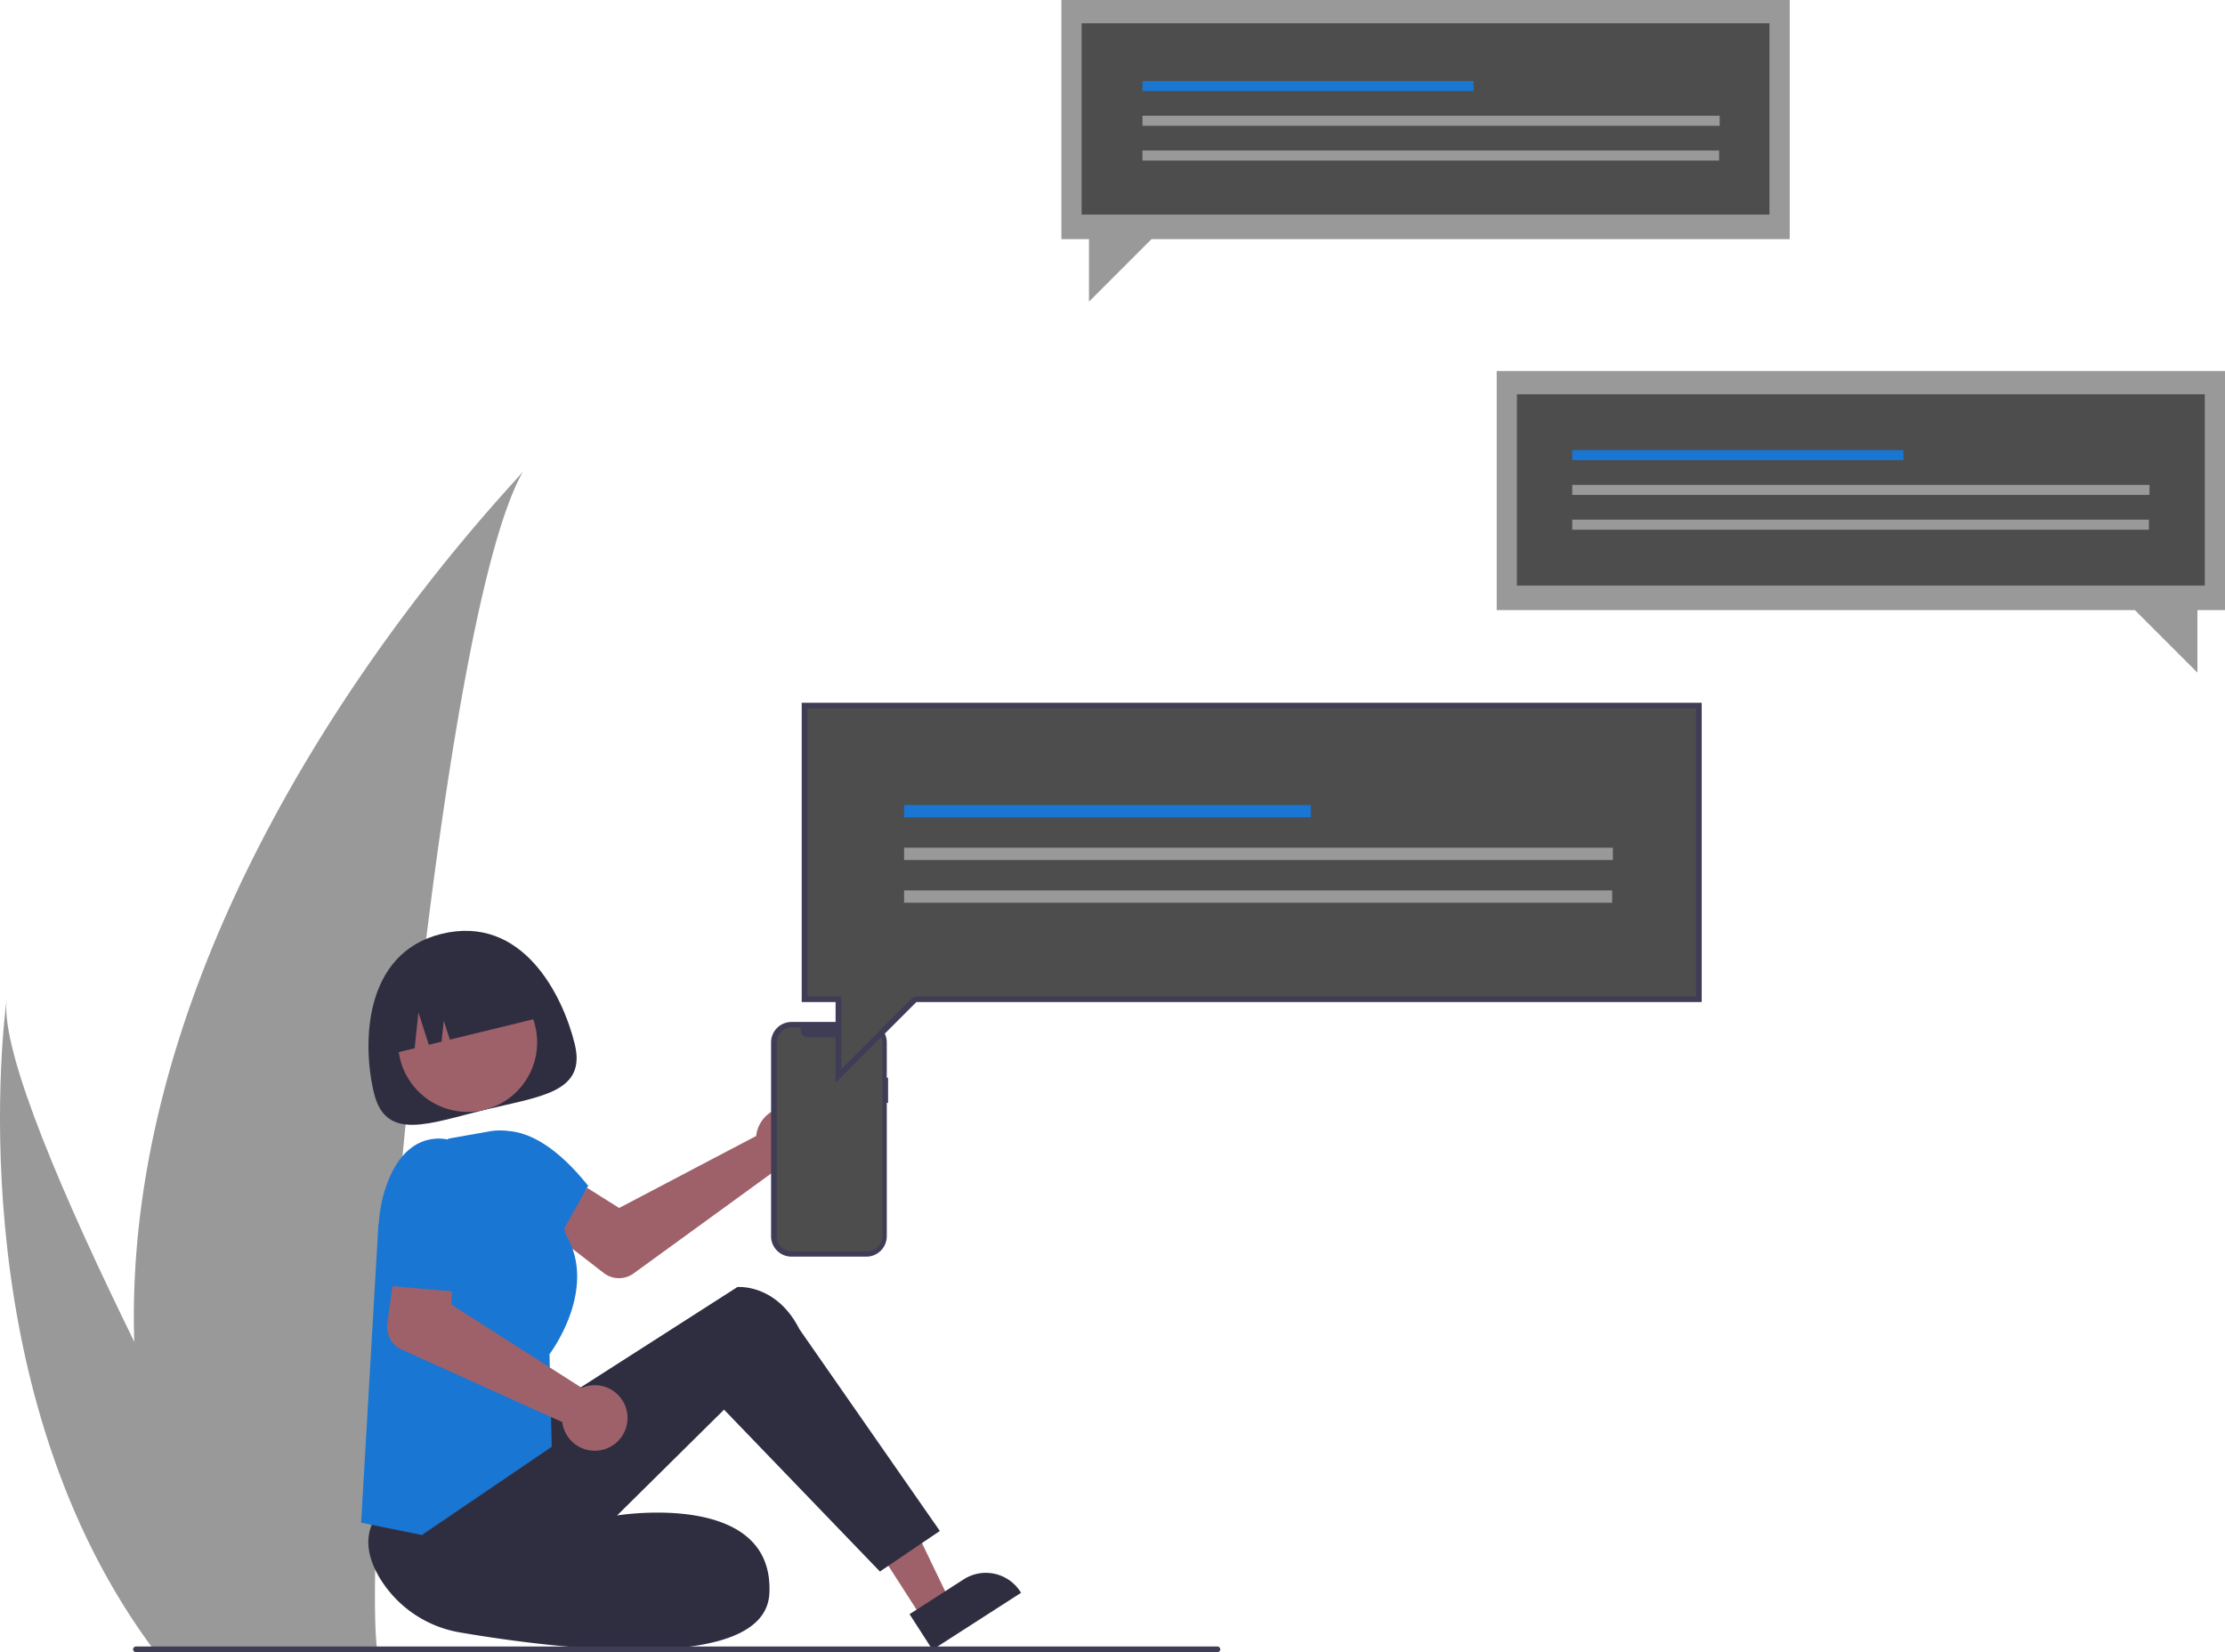 <svg xmlns="http://www.w3.org/2000/svg" data-name="Layer 1" width="783.86" height="582" viewBox="0 0 783.86 582"
    xmlns:xlink="http://www.w3.org/1999/xlink">
    <path id="e5e37569-bd8f-45f7-97a1-e817a6c74118-94" data-name="Path 133"
        d="M255.368,631.65a383.363,383.363,0,0,0,17.91,105.974c.242.796.511,1.581.772,2.377h66.832c-.07-.714-.143-1.51-.213-2.377C336.214,686.395,361.671,378.32,392.389,325,389.698,329.325,250.186,468.873,255.368,631.65Z"
        transform="translate(-208.07 -159)" fill="#999999" />
    <path id="b4ba0d08-0a29-4ca1-8d08-8a7c96f19f4d-95" data-name="Path 134"
        d="M260.383,737.623c.559.796,1.14,1.593,1.735,2.377h50.139c-.38-.678-.82-1.474-1.331-2.377-8.282-14.948-32.798-59.642-55.554-105.974-24.445-49.791-46.891-101.469-45.001-120.174C209.786,515.692,192.863,644.293,260.383,737.623Z"
        transform="translate(-208.07 -159)" fill="#999999" />
    <path
        d="M474.799,557.376a11.575,11.575,0,0,0-.334,1.792l-48.28,25.355-11.21-7.06-12.866,15.526,18.631,14.427a8.797,8.797,0,0,0,10.556.162l50.194-36.464a11.543,11.543,0,1,0-6.691-13.737Z"
        transform="translate(-208.07 -159)" fill="#9e616a" />
    <polygon points="324.938 570.183 334.619 563.957 315.213 523.657 300.926 532.845 324.938 570.183" fill="#9e616a" />
    <path
        d="M528.506,727.61l19.064-12.26.001-.001a14.445,14.445,0,0,1,19.962,4.336l.254.395L536.574,740.154Z"
        transform="translate(-208.07 -159)" fill="#2f2e41" />
    <path
        d="M393.54,659.959,467.847,612.384s13.653-1.318,21.847,14.831l49.489,71.088-21.114,14.287-54.916-57.022L425.47,692.836s55.52-9.105,53.642,27.507c-1.49,29.056-77.477,19.089-108.781,13.737a41.049,41.049,0,0,1-28.764-19.691c-3.357-5.823-5.162-12.435-2.342-18.685C346.745,679.037,393.54,659.959,393.54,659.959Z"
        transform="translate(-208.07 -159)" fill="#2f2e41" />
    <path
        d="M356.703,699.72l-21.414-4.334,6.102-105.102,24.64-30.18,14.68-2.599a17.736,17.736,0,0,1,20.292,12.84l6.471,23.638c10.979,18.589-4.401,40.143-5.82,42.058l.799,32.599Z"
        transform="translate(-208.07 -159)" fill="#1976d2" />
    <path
        d="M376.642,564.221l1.359-4.806s14.745-10.868,37.275,17.296l-10.796,19.245-23.469-.939Z"
        transform="translate(-208.07 -159)" fill="#1976d2" />
    <path
        d="M410.56,526.818c4.177,17.124-12.288,18.396-31.82,23.16s-34.733,11.217-38.91-5.907-3.847-49.363,23.784-56.103C392.197,480.996,406.383,509.695,410.56,526.818Z"
        transform="translate(-208.07 -159)" fill="#2f2e41" />
    <circle cx="164.74" cy="367.182" r="24.495" fill="#9e616a" />
    <path
        d="M344.745,530.554v0l9.412-2.296,1.316-12.64,3.666,11.424,4.499-1.097.768-7.373,2.139,6.664,33.427-8.154v0a25.93,25.93,0,0,0-31.337-19.046l-4.845,1.182A25.93,25.93,0,0,0,344.745,530.554Z"
        transform="translate(-208.07 -159)" fill="#2f2e41" />
    <path
        d="M414.761,647.311a11.574,11.574,0,0,0-1.722.598L367.084,618.549l.574-13.236L347.796,601.837l-3.293,23.332a8.797,8.797,0,0,0,5.093,9.248l56.552,25.515a11.543,11.543,0,1,0,8.613-12.621Z"
        transform="translate(-208.07 -159)" fill="#9e616a" />
    <path
        d="M369.747,564.902l-3.463-4.366s-13.906-4.479-21.416,14.296-.469,37.082-.469,37.082l32.857,2.816,2.347-30.51Z"
        transform="translate(-208.07 -159)" fill="#1976d2" />
    <polygon
        points="527.283 130.684 783.86 130.684 783.86 214.914 774.142 214.914 774.142 236.943 752.112 214.914 527.283 214.914 527.283 130.684"
        fill="#999999" />
    <rect x="534.41" y="138.886" width="242.324" height="67.384" fill="#4d4d4d" />
    <rect x="553.896" y="158.559" width="116.673" height="3.541" fill="#1976d2" />
    <rect x="553.896" y="170.808" width="203.351" height="3.541" fill="#999999" />
    <rect x="553.896" y="183.056" width="203.151" height="3.541" fill="#999999" />
    <polygon
        points="630.506 0 373.928 0 373.928 84.23 383.647 84.23 383.647 106.26 405.676 84.23 630.506 84.23 630.506 0"
        fill="#999999" />
    <rect x="381.055" y="8.202" width="242.324" height="67.384" fill="#4d4d4d" />
    <rect x="402.485" y="28.524" width="116.673" height="3.541" fill="#1976d2" />
    <rect x="402.485" y="40.772" width="203.351" height="3.541" fill="#999999" />
    <rect x="402.485" y="53.021" width="203.151" height="3.541" fill="#999999" />
    <path
        d="M520.934,538.645h-.454v-12.443A7.202,7.202,0,0,0,513.278,519H486.916a7.202,7.202,0,0,0-7.202,7.202v68.264a7.202,7.202,0,0,0,7.202,7.202h26.363a7.202,7.202,0,0,0,7.202-7.202V547.502h.454Z"
        transform="translate(-208.07 -159)" fill="#3f3d56" />
    <path
        d="M513.569,520.874h-3.441a2.555,2.555,0,0,1-2.366,3.52h-15.103a2.555,2.555,0,0,1-2.366-3.52h-3.214a5.378,5.378,0,0,0-5.378,5.378v68.164a5.378,5.378,0,0,0,5.378,5.378H513.569a5.378,5.378,0,0,0,5.378-5.378h0V526.252A5.378,5.378,0,0,0,513.569,520.874Z"
        transform="translate(-208.07 -159)" fill="#4d4d4d" />
    <polygon
        points="598.506 248.549 283.441 248.549 283.441 351.98 295.375 351.98 295.375 379.03 322.426 351.98 598.506 351.98 598.506 248.549"
        fill="#4d4d4d" />
    <path
        d="M502.445,540.444V511.979H490.511V406.549H807.575V511.979H530.91Zm-9.934-30.465H504.445v25.637l25.636-25.637H805.575V408.549H492.511Z"
        transform="translate(-208.07 -159)" fill="#3f3d56" />
    <rect x="318.508" y="283.575" width="143.268" height="4.348" fill="#1976d2" />
    <rect x="318.508" y="298.615" width="249.704" height="4.348" fill="#999999" />
    <rect x="318.508" y="313.656" width="249.46" height="4.348" fill="#999999" />
    <path d="M636.962,741h-381a1,1,0,0,1,0-2h381a1,1,0,1,1,0,2Z" transform="translate(-208.07 -159)"
        fill="#3f3d56" />
</svg>